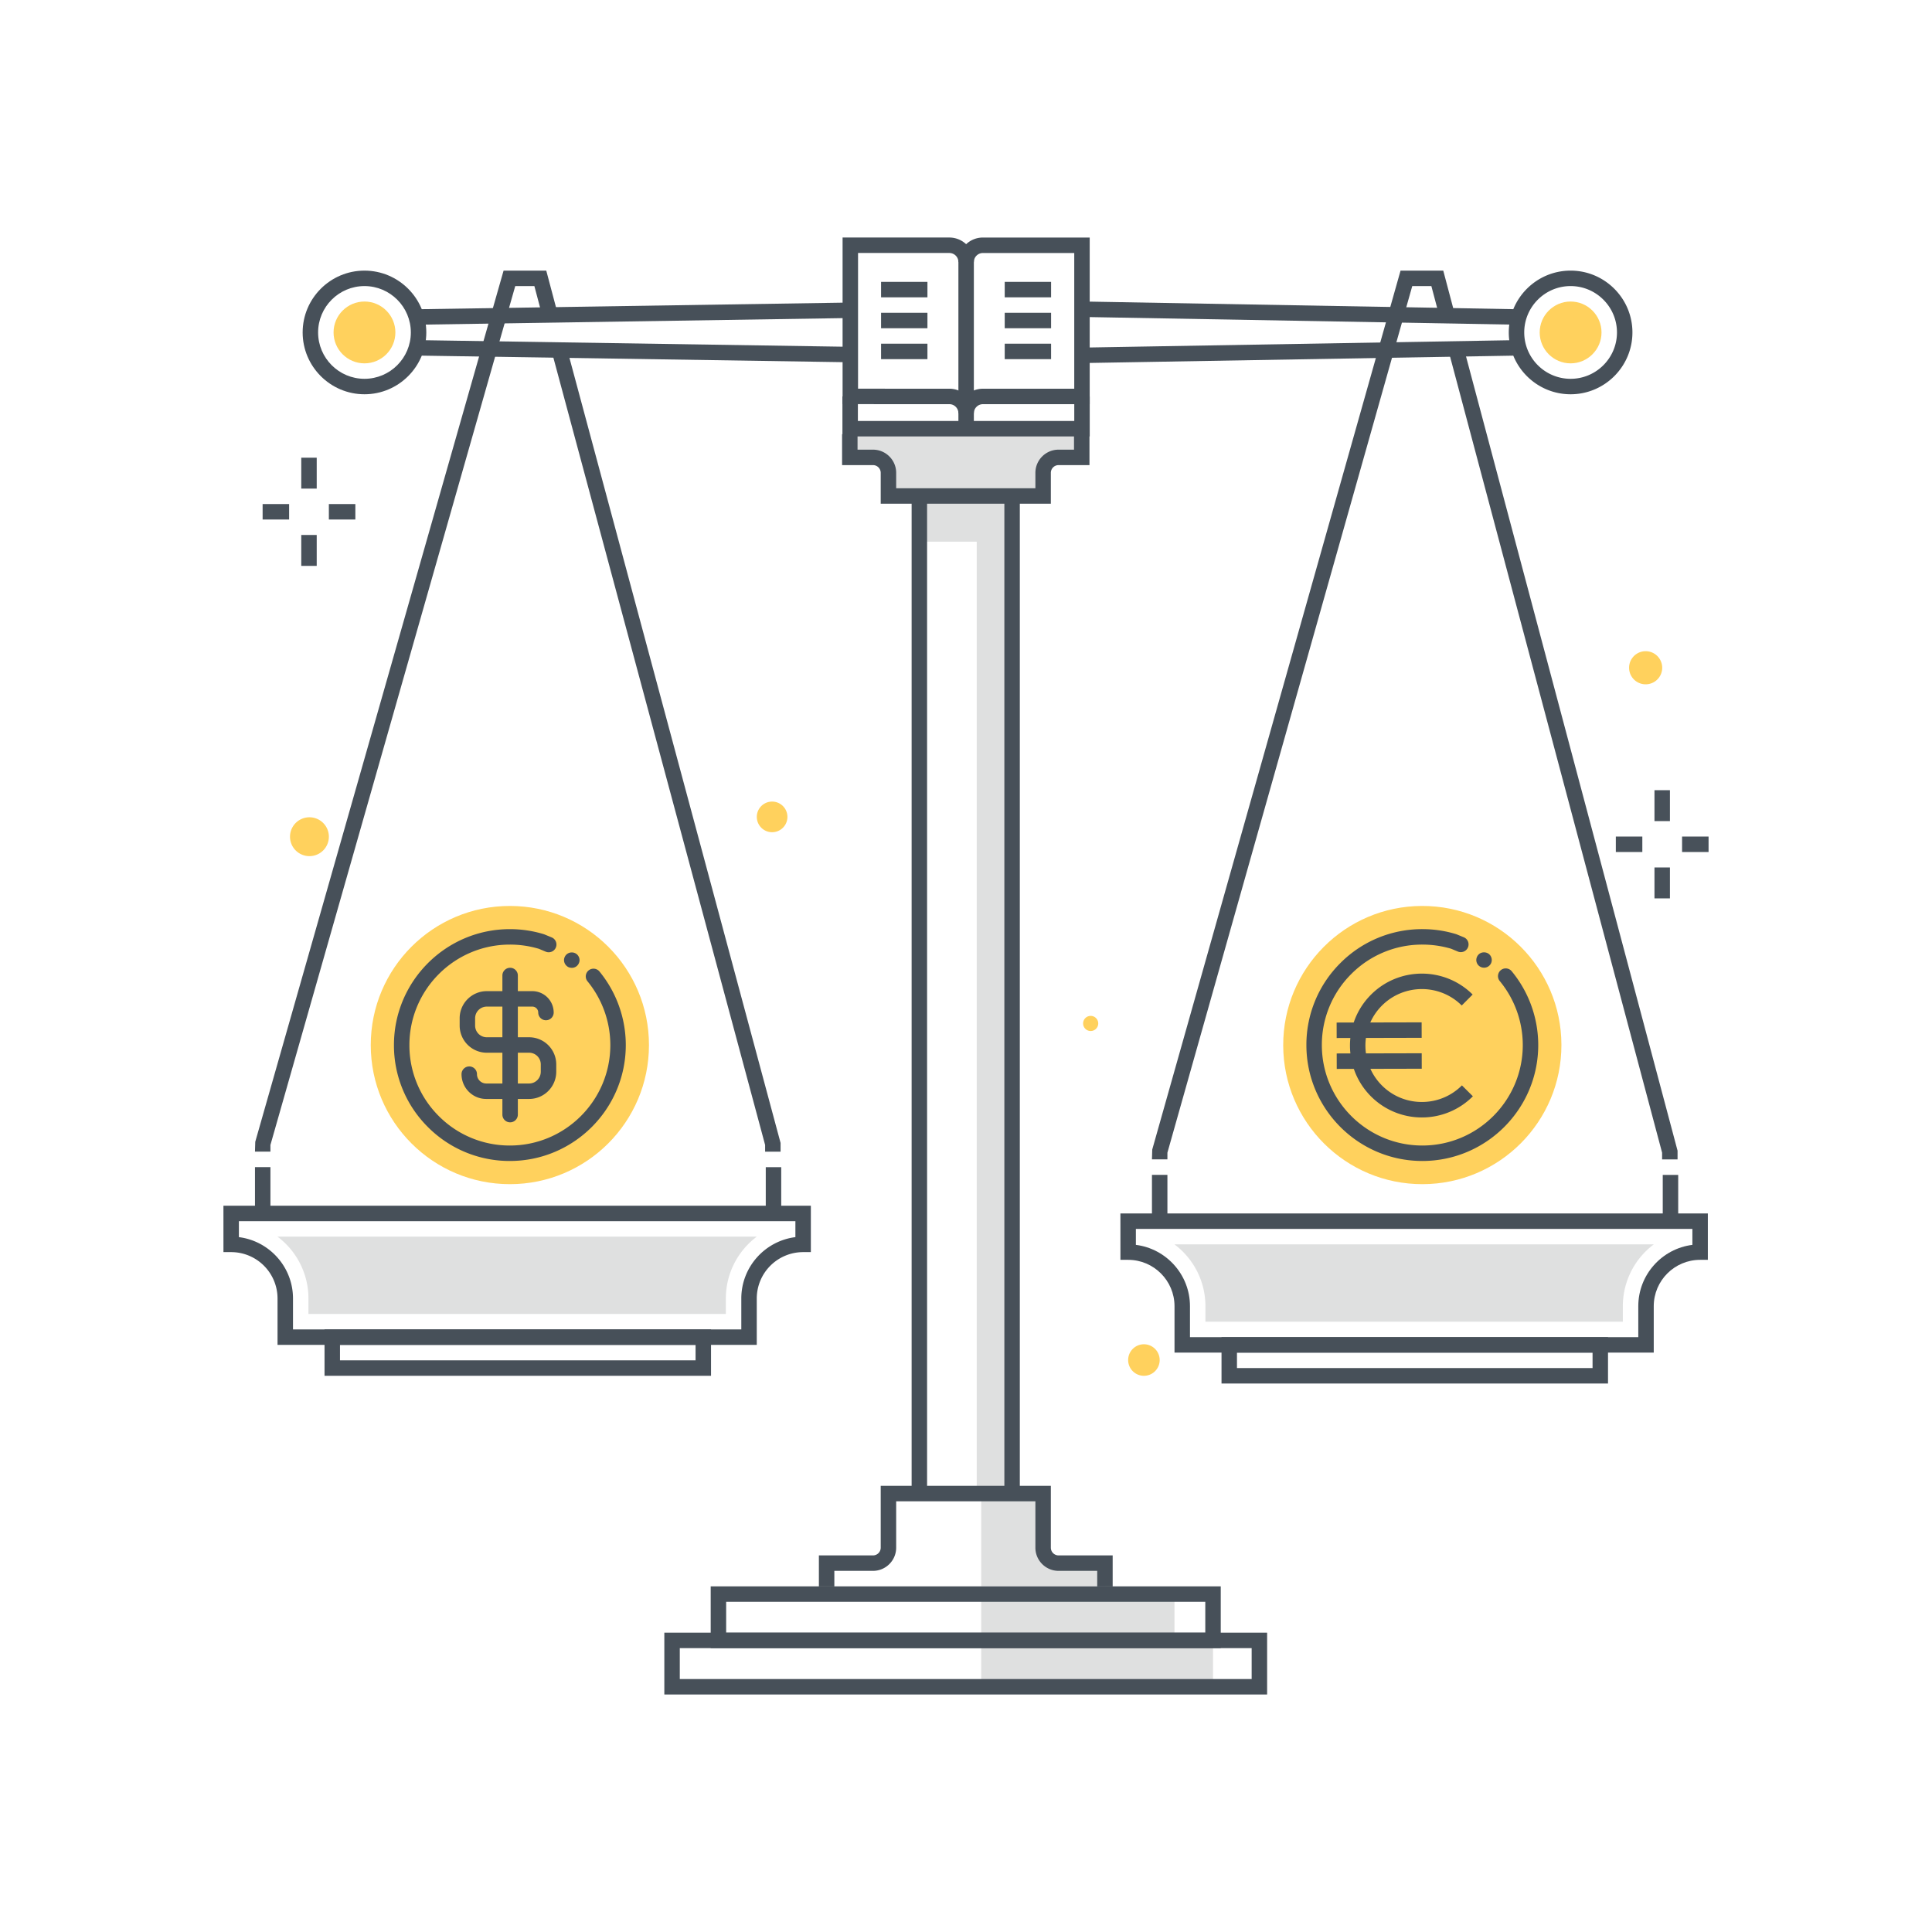 <?xml version="1.0" encoding="utf-8"?><svg xmlns="http://www.w3.org/2000/svg" width="250" height="250" viewBox="0 0 250 250"><g fill="none" fill-rule="evenodd"><path fill="#DFE0E0" d="M126.969 212.267h25.007v-5.997h-25.007zM126.969 218.266h29.995v-5.997h-29.995zM136.979 202.269a2 2 0 0 1-2-2v-7.001h-8.01v12h16.01v-2.999h-6M126.387 193.032V64.512l5.166.006v128.519l-5.166-.005"/><path fill="#DFE0E0" d="M118.972 70.091h11.997v-5.165h-11.997zM139.977 56.186v2.999h-2.998a2 2 0 0 0-2 2v2.999h-20.015v-2.999a2 2 0 0 0-2-2h-2.998v-2.999h30.011"/><path fill="#FFD15D" d="M50.163 43.018a3 3 0 1 1-6 0 3 3 0 0 1 6 0"/><path fill="#FFD15D" d="M47.163 41.018c-1.103 0-2 .897-2 2s.897 2 2 2 2-.897 2-2-.897-2-2-2zm0 6c-2.206 0-4-1.794-4-4s1.794-4 4-4 4 1.794 4 4-1.794 4-4 4z"/><path fill="#475059" d="M47.163 37.018c-3.309 0-6 2.692-6 6 0 3.309 2.691 6 6 6s6-2.691 6-6c0-3.308-2.691-6-6-6zm0 14c-4.411 0-8-3.589-8-8s3.589-8 8-8 8 3.589 8 8-3.589 8-8 8z"/><path fill="#FFD15D" d="M200.235 43.018a3 3 0 1 0 6 0 3 3 0 0 0-6 0"/><path fill="#FFD15D" d="M203.235 41.018c-1.103 0-2 .897-2 2s.897 2 2 2 2-.897 2-2-.897-2-2-2zm0 6c-2.206 0-4-1.794-4-4s1.794-4 4-4c2.205 0 4 1.794 4 4s-1.795 4-4 4z"/><path fill="#475059" d="M203.235 37.018c-3.309 0-6 2.692-6 6 0 3.309 2.691 6 6 6 3.308 0 6-2.691 6-6 0-3.308-2.692-6-6-6zm0 14c-4.411 0-8-3.589-8-8s3.589-8 8-8 8 3.589 8 8-3.589 8-8 8zM37.913 172.025h58.012v-4.003c0-4.072 3.059-7.443 6.999-7.937v-2.062H30.912v2.062c3.941.494 7.001 3.865 7.001 7.937v4.003zm60.012 2H35.913v-6.003a6.006 6.006 0 0 0-5.999-5.999h-1l-.002-6h76.012v6h-1a6.006 6.006 0 0 0-5.999 5.999v6.003zM101.006 149.027h-2v-.867L71.422 45.594l1.932-.519 27.652 102.821v1.131"/><path fill="#DFE0E0" d="M39.913 170.025h54.012v-2.004a9.988 9.988 0 0 1 4.006-7.999H35.907a9.991 9.991 0 0 1 4.006 7.999v2.004"/><path fill="#475059" d="M43.994 176.027h46.012v-2H43.994v2zm-2 2h50.012v-6H41.994v6zM34.993 149.019h-2l.038-1.274L65.163 35.018h5.524l1.444 5.443-1.934.512-1.049-3.955h-2.475l-31.68 111.141v.86M32.994 157.027h2v-6h-2zM99.09 157.027h2v-5.992h-2zM153.982 173.026h58.012v-4.003c0-4.072 3.059-7.444 7-7.938v-2.062h-72.012v2.062c3.941.494 7 3.866 7 7.938v4.003zm60.012 2h-62.012v-6.003c0-3.309-2.691-6-5.999-6h-1l-.002-6h76.013v6h-1c-3.308 0-6 2.691-6 6v6.003zM217.075 150.028h-2v-.868L187.491 45.592l1.933-.515 27.651 103.821v1.13"/><path fill="#DFE0E0" d="M155.982 171.026h54.012v-2.004a9.988 9.988 0 0 1 4.006-7.999h-62.024a9.988 9.988 0 0 1 4.006 7.999v2.004"/><path fill="#475059" d="M160.064 177.028h46.012v-2h-46.012v2zm-2 2h50.012v-6h-50.012v6zM151.062 150.019h-2l.038-1.27 32.131-113.731h5.526l1.443 5.443-1.933.512-1.049-3.955h-2.473l-31.683 112.141v.86M149.063 158.028h2v-6h-2zM215.159 158.028h2v-5.993h-2zM54.194 42.014l-.031-2 55.585-.86.031 2-55.585.86"/><path fill="#475059" d="M196.202 42.014l-56.199-1.001.036-2 56.198 1.001-.035 2M109.748 46.874l-55.585-.86.031-2 55.585.86-.031 2M140.038 46.981l-.034-2 56.198-.967.034 2-56.198.967M117.964 193.311h2V63.955h-2zM129.964 193.311h2V63.954h-2z"/><path fill="#48515A" d="M38.983 63.225h2v-4h-2zM38.983 73.225h2v-4h-2zM42.555 67.225h3.428v-2h-3.428zM33.983 67.225h3.429v-2h-3.429zM214.088 106.25h2v-4h-2zM214.088 116.25h2v-4h-2zM217.66 110.25h3.428v-2h-3.428zM209.088 110.25h3.429v-2h-3.429z"/><path fill="#FFD15D" d="M215.089 86.407a2.143 2.143 0 1 1-4.286 0 2.143 2.143 0 0 1 4.286 0m-113.197 19.299a1.981 1.981 0 1 1-3.962 0 1.981 1.981 0 0 1 3.962 0m-64.364 2.514a2.514 2.514 0 1 0 5.027-.001 2.514 2.514 0 0 0-5.027.001m108.454 67.768a2.04 2.04 0 1 1 4.08 0 2.04 2.04 0 0 1-4.08 0m-3.871-43.554a.978.978 0 1 1-1.956 0 .978.978 0 0 1 1.956 0"/><path fill="#475059" d="M111.03 50.296l11.813.002c.841 0 1.606.328 2.175.865a3.16 3.16 0 0 1 2.173-.863l11.816.003V32.74l-11.816-.002h-.001c-.314 0-.608.122-.829.343a1.165 1.165 0 0 0-.344.831h-2c0-.65-.526-1.176-1.174-1.176l-11.813-.003v17.563zm14.987 3.178h-2c0-.648-.526-1.176-1.174-1.176l-13.813-.002V30.733l13.813.003a3.16 3.16 0 0 1 2.174.863 3.144 3.144 0 0 1 2.172-.861h.003l13.815.002v21.563l-13.816-.003c-.648 0-1.174.527-1.174 1.174z"/><path fill="#475059" d="M124.017 55.476h2V32.909h-2z"/><path fill="#475059" d="M141.01 56.474h-32v-5.178h2v3.178h28v-3.171h2v5.171M114.01 38.474h6v-2h-6zM114.01 42.474h6v-2h-6zM114.01 46.474h6v-2h-6zM130.01 38.474h6v-2h-6zM130.01 42.474h6v-2h-6zM130.01 46.474h6v-2h-6zM87.964 217.267h74v-4h-74v4zm-2 2h78v-8h-78v8z"/><path fill="#475059" d="M93.964 211.269h62v-3.999h-62v3.999zm-2 2h66v-7.999h-66v7.999zm52.015-8.001h-2v-1.999h-5c-1.655 0-3-1.346-3-3v-6.001h-18.015v6.001c0 1.654-1.345 3-3 3h-5v1.999h-2v-3.999h7a1 1 0 0 0 1-1v-8.001h22.015v8.001a1 1 0 0 0 1 1h7v3.999m-8-140.085h-22.015v-3.998a1 1 0 0 0-1-1h-3.998v-3.999h2v1.999h1.998c1.655 0 3 1.346 3 3v1.998h18.015v-1.998c0-1.654 1.345-3 3-3h1.998v-1.999h2v3.999h-3.998a1 1 0 0 0-1 1v3.998"/><path fill="#FFD15D" d="M83.976 135.23c0-9.941-8.059-18-18-18s-18 8.059-18 18 8.059 18 18 18 18-8.059 18-18"/><path fill="#475059" d="M65.977 150.23h-.017a14.907 14.907 0 0 1-10.603-4.405 14.902 14.902 0 0 1-4.38-10.613c.009-8.264 6.737-14.982 15-14.982h.017c1.508.002 2.995.227 4.418.667l1.007.416a1.001 1.001 0 0 1-.772 1.846l-.917-.384a13.013 13.013 0 0 0-3.739-.545h-.015c-7.161 0-12.991 5.821-12.999 12.984a12.914 12.914 0 0 0 3.796 9.198 12.917 12.917 0 0 0 9.188 3.818h.016c7.161 0 12.991-5.822 13-12.985a13.022 13.022 0 0 0-2.959-8.272 1 1 0 0 1 1.544-1.271 15.026 15.026 0 0 1 3.415 9.545c-.01 8.265-6.738 14.983-15 14.983"/><path fill="#475059" d="M68.47 142.204h-5.559c-1.759 0-3.19-1.44-3.19-3.208a1 1 0 1 1 2 0 1.2 1.2 0 0 0 1.19 1.208h5.559c.831 0 1.507-.684 1.507-1.524v-.95a1.51 1.51 0 0 0-1.507-1.509h-5.482a3.512 3.512 0 0 1-3.508-3.508v-.951a3.512 3.512 0 0 1 3.508-3.508h5.892a2.77 2.77 0 0 1 2.767 2.767 1 1 0 1 1-2 0 .768.768 0 0 0-.767-.767h-5.892a1.51 1.51 0 0 0-1.508 1.508v.951a1.51 1.51 0 0 0 1.508 1.508h5.482a3.513 3.513 0 0 1 3.508 3.509v.95c0 1.943-1.574 3.524-3.508 3.524"/><path fill="#475059" d="M66.009 145.23a1 1 0 0 1-1-1v-18a1 1 0 1 1 2 0v18a1 1 0 0 1-1 1m7.985-19.992a1.2 1.2 0 0 1-.39-.071.997.997 0 0 1-.32-.219 1 1 0 0 1-.3-.71c0-.26.11-.52.3-.71a1.015 1.015 0 0 1 1.41 0c.19.19.3.45.3.71 0 .13-.03.26-.08.38s-.12.23-.22.33c-.18.19-.44.29-.7.29"/><path fill="#FFD15D" d="M202.047 135.188c-.024-9.942-8.102-17.981-18.043-17.958-9.941.024-17.981 8.102-17.957 18.043.023 9.941 8.101 17.981 18.042 17.957 9.941-.023 17.981-8.101 17.958-18.042"/><path fill="#475059" d="M184.048 150.23c-8.263 0-14.991-6.717-15.001-14.982a14.9 14.9 0 0 1 4.381-10.612 14.9 14.9 0 0 1 10.601-4.406 14.824 14.824 0 0 1 4.419.656l1.01.415a1.001 1.001 0 0 1-.769 1.846l-.918-.382a13.045 13.045 0 0 0-3.721-.535h-.018a12.914 12.914 0 0 0-9.188 3.818 12.92 12.92 0 0 0-3.797 9.198c.009 7.162 5.84 12.984 13.001 12.984h.015c7.168-.009 12.993-5.849 12.984-13.017a13.017 13.017 0 0 0-2.978-8.264 1 1 0 1 1 1.541-1.276 15.025 15.025 0 0 1 3.437 9.538c.01 8.271-6.711 15.008-14.981 15.019h-.018"/><path fill="#475059" d="M192.034 125.218a.99.99 0 0 1-.92-1.381.994.994 0 0 1 .21-.319c.37-.38 1.04-.38 1.42 0 .09.09.16.2.21.319a.99.99 0 0 1-.92 1.381m-8.044 19.379a9.281 9.281 0 0 1-6.567-2.706c-3.638-3.622-3.652-9.529-.031-13.167 3.621-3.64 9.527-3.652 13.167-.032l-1.412 1.418c-2.855-2.842-7.493-2.831-10.337.024-2.844 2.858-2.833 7.495.024 10.339 2.857 2.843 7.496 2.831 10.338-.024l1.418 1.41a9.284 9.284 0 0 1-6.6 2.738"/><path fill="#475059" d="M172.965 134.317l-.005-2 10.999-.025.005 2-10.999.025M172.974 138.317l-.005-2 11-.025.005 2-11 .025"/></g></svg>